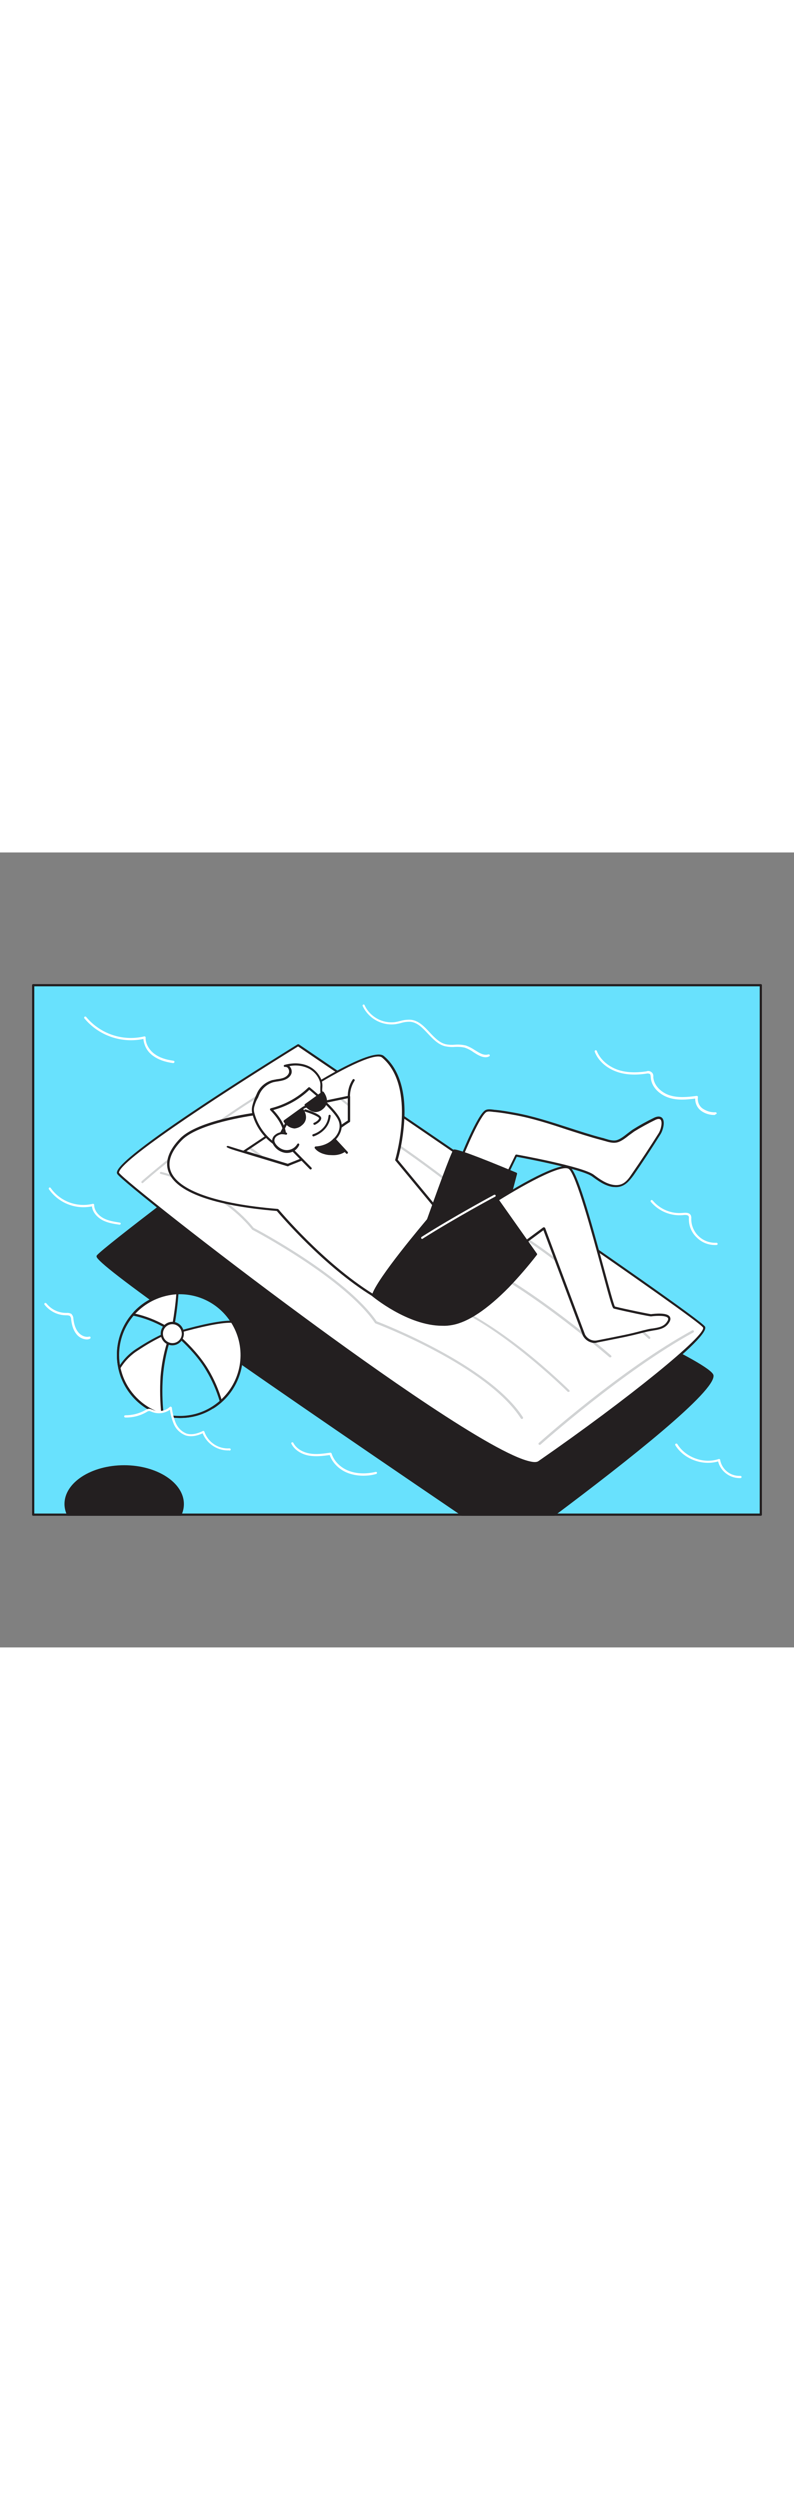 <svg version="1.1" id="Layer_1" xmlns="http://www.w3.org/2000/svg" xmlns:xlink="http://www.w3.org/1999/xlink" x="0px" y="0px" viewBox="0 0 500 500" style="width: 159px;" xml:space="preserve" data-imageid="boy-swimming-48" imageName="Boy Swimming" class="illustrations_image">
<rect x="0" y="0" width="500" height="500" fill="#808080" stroke="none"/>
<style type="text/css">
	.st0_boy-swimming-48{fill:#68E1FD;}
	.st1_boy-swimming-48{fill:#231F20;}
	.st2_boy-swimming-48{fill:#FFFFFF;}
	.st3_boy-swimming-48{fill:#D1D3D4;}
	.st4_boy-swimming-48{fill:none;}
</style>
<g id="Water_boy-swimming-48">
	<rect x="20.9" y="83.5" class="st0_boy-swimming-48 targetColor" width="458.2" height="333" style="fill: rgb(104, 225, 253);"/>
	<path class="st1_boy-swimming-48" d="M479.1,417.2H20.9c-0.4,0-0.7-0.3-0.7-0.7l0,0v-333c0-0.4,0.3-0.7,0.7-0.7h458.2c0.4,0,0.7,0.3,0.7,0.7v0v333&#10;&#9;&#9;C479.8,416.9,479.5,417.2,479.1,417.2L479.1,417.2z M21.6,415.8h456.8V84.2H21.6V415.8z"/>
</g>
<g id="Shadow_boy-swimming-48">
	<path class="st1_boy-swimming-48" d="M348.8,416.5H291C223.4,370.6,57.8,258.2,61.5,253.8c4.6-5.5,80.9-62.9,80.9-62.9s303.7,123.6,306.2,138&#10;&#9;&#9;C450.3,339,386.8,388.1,348.8,416.5z"/>
	<path class="st1_boy-swimming-48" d="M348.8,417.2H291c-0.1,0-0.3,0-0.4-0.1C134.6,311.2,61.5,259.5,60.8,254.2c0-0.3,0-0.6,0.2-0.8&#10;&#9;&#9;c4.6-5.5,77.8-60.6,81-63c0.2-0.1,0.5-0.2,0.7-0.1c12.4,5.1,304.1,123.9,306.6,138.5c1.7,9.9-53.5,53.5-100,88.3&#10;&#9;&#9;C349.1,417.1,349,417.2,348.8,417.2L348.8,417.2z M291.3,415.8h57.3c64.3-48.1,100.5-79.7,99.3-86.8&#10;&#9;&#9;c-2-11.5-220.7-102.8-305.4-137.3c-5.3,4-74.7,56.3-80.3,62.4C63.9,258.2,105.6,290,291.3,415.8L291.3,415.8z"/>
	<path class="st1_boy-swimming-48" d="M115.1,409.8c0,2.3-0.5,4.6-1.5,6.7H42.8c-1-2.1-1.5-4.4-1.5-6.7c0-13.1,16.5-23.7,36.9-23.7&#10;&#9;&#9;S115.1,396.7,115.1,409.8L115.1,409.8z"/>
	<path class="st1_boy-swimming-48" d="M113.6,417.2H42.8c-0.3,0-0.5-0.2-0.6-0.4c-1-2.2-1.6-4.6-1.6-7c0-13.5,16.9-24.4,37.6-24.4s37.6,11,37.6,24.4&#10;&#9;&#9;c0,2.4-0.5,4.8-1.6,7C114.1,417,113.9,417.2,113.6,417.2L113.6,417.2z M43.3,415.8h69.9c0.8-1.9,1.2-3.9,1.2-6&#10;&#9;&#9;c0-12.7-16.2-23-36.2-23S42,397.1,42,409.8C42,411.9,42.4,413.9,43.3,415.8L43.3,415.8z"/>
</g>
<g id="Ball_boy-swimming-48">
	<path class="st2_boy-swimming-48" d="M152.1,316.1c0,11.1-4.8,21.8-13.1,29.1c-1.6,1.4-3.3,2.7-5.1,3.8c-8.6,5.4-18.9,7.2-28.8,5.1&#10;&#9;&#9;c-0.9-0.2-1.9-0.4-2.8-0.7c-11.4-3.4-20.7-11.7-25.2-22.8c-0.9-2.1-1.5-4.3-2-6.5c-2.5-12,0.7-24.4,8.8-33.7c0.4-0.5,0.9-1,1.3-1.4&#10;&#9;&#9;c6-6.2,13.8-10.2,22.3-11.5c1.4-0.2,2.8-0.3,4.2-0.4c0.5,0,1,0,1.5,0c13.3,0,25.7,6.7,32.8,17.9c0.5,0.9,1.1,1.7,1.5,2.6&#10;&#9;&#9;C150.6,303.3,152.2,309.7,152.1,316.1L152.1,316.1z"/>
	<path class="st1_boy-swimming-48" d="M113.2,355.7c-2.8,0-5.6-0.3-8.3-0.9c-1-0.2-1.9-0.4-2.8-0.7c-11.6-3.4-21.1-11.9-25.6-23.2&#10;&#9;&#9;c-0.9-2.1-1.5-4.4-2-6.6c-0.6-2.7-0.9-5.5-0.9-8.2c0-9.6,3.4-18.9,9.7-26.1c0.4-0.5,0.9-1,1.3-1.5c6.1-6.3,14-10.4,22.7-11.7&#10;&#9;&#9;c1.4-0.2,2.9-0.3,4.3-0.4c0.5,0,1,0,1.5,0c13.5,0,26.1,6.8,33.4,18.2c0.6,1,1.1,1.8,1.6,2.7c8.7,16.2,5.1,36.2-8.6,48.4&#10;&#9;&#9;c-1.6,1.4-3.4,2.8-5.2,3.9C128,353.6,120.7,355.7,113.2,355.7L113.2,355.7z M113.2,277.9c-0.5,0-1,0-1.5,0c-1.4,0-2.8,0.2-4.2,0.4&#10;&#9;&#9;c-8.3,1.3-16,5.2-21.9,11.3c-0.4,0.5-0.9,0.9-1.3,1.4c-6.1,7-9.4,15.9-9.4,25.2c0,2.7,0.3,5.3,0.8,7.9c0.5,2.2,1.1,4.3,2,6.4&#10;&#9;&#9;c4.4,10.8,13.5,19.1,24.7,22.4c0.9,0.3,1.8,0.5,2.7,0.7c2.6,0.6,5.3,0.8,8,0.8c7.2,0,14.2-2,20.3-5.9c1.8-1.1,3.4-2.4,5-3.8&#10;&#9;&#9;c13.3-11.8,16.7-31.1,8.3-46.7c-0.4-0.8-0.9-1.6-1.5-2.6C138.4,284.5,126.3,277.9,113.2,277.9L113.2,277.9z"/>
	<path class="st0_boy-swimming-48 targetColor" d="M108.5,301.1L108.5,301.1L108.5,301.1L108.5,301.1c-0.2,0.2-2.4,2.1-5.7,4.9c-6.8,6-18.3,16.5-25.7,24.7&#10;&#9;&#9;c-0.9-2.1-1.5-4.3-2-6.5c-2.5-12,0.7-24.4,8.8-33.7c0.4-0.5,0.9-1,1.3-1.4c6.8,1.5,13.3,4.4,19,8.4&#10;&#9;&#9;C105.7,298.6,107.1,299.8,108.5,301.1L108.5,301.1z" style="fill: rgb(104, 225, 253);"/>
	<path class="st1_boy-swimming-48" d="M77.1,331.4H77c-0.2,0-0.4-0.2-0.5-0.4c-0.9-2.1-1.5-4.4-2-6.6c-0.6-2.7-0.9-5.5-0.9-8.2&#10;&#9;&#9;c0-9.6,3.5-18.8,9.8-26.1c0.4-0.5,0.9-1,1.3-1.5c0.2-0.2,0.4-0.2,0.7-0.2c6.9,1.5,13.5,4.4,19.2,8.6c1.5,1.1,3,2.3,4.3,3.6&#10;&#9;&#9;c0.1,0.1,0.2,0.3,0.2,0.5c0,0.2,0,0.3-0.1,0.4c0,0.1-0.1,0.1-0.2,0.2c-0.4,0.3-2.5,2.1-5.6,4.9c-6.4,5.6-18.2,16.3-25.6,24.6&#10;&#9;&#9;C77.5,331.3,77.3,331.4,77.1,331.4L77.1,331.4z M85.4,289.9c-0.3,0.4-0.7,0.7-1,1.1c-6.1,7-9.4,15.9-9.4,25.1&#10;&#9;&#9;c0,2.7,0.3,5.3,0.8,7.9c0.4,1.8,0.9,3.6,1.6,5.4c7.5-8.2,18.8-18.4,25-23.9c2.4-2.1,4.2-3.7,5.1-4.5c-1.2-1.1-2.4-2.1-3.6-3&#10;&#9;&#9;C98.3,294.1,92.1,291.3,85.4,289.9L85.4,289.9z"/>
	<path class="st0_boy-swimming-48 targetColor" d="M147.5,297.7c-4.6-0.4-8.4,7.2-12.6,7.3c-8.1,0.3-11.4,0.6-16.1,1.5c-3.7,0.8-10.3-1.4-10.3-1.4l-0.4-9.1&#10;&#9;&#9;l-0.8-18.4c1.4-0.2,2.8-0.3,4.2-0.4c0.5,0,1,0,1.5,0c13.3,0,25.6,6.7,32.8,17.9C146.5,295.9,147.1,296.8,147.5,297.7L147.5,297.7z" style="fill: rgb(104, 225, 253);"/>
	<path class="st1_boy-swimming-48" d="M117.1,307.4c-3-0.1-5.9-0.7-8.7-1.6c-0.3-0.1-0.5-0.3-0.5-0.6l-1.2-27.5c0-0.4,0.2-0.7,0.6-0.7&#10;&#9;&#9;c1.4-0.2,2.9-0.4,4.3-0.4c0.5,0,1,0,1.5,0c13.5,0,26.1,6.8,33.4,18.2c0.6,1,1.1,1.8,1.6,2.7c0.1,0.2,0.1,0.5,0,0.7&#10;&#9;&#9;c-0.1,0.2-0.4,0.3-0.6,0.3c-2.1-0.2-4.2,1.7-6.2,3.6s-4,3.7-6.2,3.7c-7.9,0.3-11.3,0.6-15.9,1.5&#10;&#9;&#9;C118.4,307.4,117.7,307.4,117.1,307.4L117.1,307.4z M109.3,304.5c1.5,0.5,6.5,1.9,9.4,1.3c4.8-1,8.2-1.2,16.2-1.5&#10;&#9;&#9;c1.7-0.1,3.5-1.7,5.3-3.4s3.9-3.5,6.1-3.9c-0.3-0.5-0.6-1-1-1.6c-7.3-11.4-20.1-18.1-33.7-17.5c-1.2,0-2.4,0.1-3.5,0.3L109.3,304.5&#10;&#9;&#9;L109.3,304.5z"/>
	<path class="st2_boy-swimming-48" d="M152.1,316.1c0,11.1-4.8,21.8-13.1,29.1c-1.6,1.4-3.3,2.7-5.1,3.8l-22.5-40.5l-3.3-5.9l0,0l1.7-0.4&#10;&#9;&#9;c1.2-0.2,24.9-7.6,36.1-7.2c0.5,0.9,1.1,1.7,1.5,2.6C150.5,303.4,152.1,309.7,152.1,316.1L152.1,316.1z"/>
	<path class="st1_boy-swimming-48" d="M133.9,349.8c-0.1,0-0.1,0-0.2,0c-0.2,0-0.3-0.2-0.4-0.3L107.6,303c-0.1-0.1-0.1-0.2-0.1-0.3&#10;&#9;&#9;c0-0.4,0.3-0.7,0.7-0.7c0,0,0,0,0,0l1.6-0.3c0.2,0,0.7-0.2,1.5-0.4c16.5-4.7,28.2-7,34.7-6.8c0.2,0,0.4,0.1,0.6,0.3&#10;&#9;&#9;c0.6,1,1.1,1.8,1.6,2.6c8.7,16.2,5.1,36.2-8.6,48.4c-1.6,1.4-3.4,2.8-5.2,3.9C134.2,349.8,134.1,349.8,133.9,349.8L133.9,349.8z&#10;&#9;&#9; M109.2,303.1l25,45c1.5-1,3-2.1,4.4-3.4c13.3-11.8,16.7-31.1,8.3-46.7c-0.4-0.7-0.8-1.5-1.3-2.2h-0.5c-6.5,0-17.8,2.3-33.4,6.7&#10;&#9;&#9;L110,303L109.2,303.1L109.2,303.1z"/>
	<path class="st2_boy-swimming-48" d="M108.5,301.1L108.5,301.1c0,0.1-0.1,0.6-0.3,1.5l0,0c-0.3,1.4-0.7,3.6-1.2,6.5c-1.8,11-4.4,31.2-1.9,45.1&#10;&#9;&#9;c-0.9-0.2-1.9-0.4-2.8-0.7c-11.4-3.4-20.7-11.7-25.2-22.8c-0.9-2.1-1.5-4.3-2-6.5c2.9-4.8,6.9-8.9,11.7-11.9&#10;&#9;&#9;c4.8-3.2,9.9-6.1,15.1-8.6C104,302.6,106.2,301.8,108.5,301.1L108.5,301.1z"/>
	<path class="st1_boy-swimming-48" d="M105.1,354.9c0,0-0.1,0-0.2,0c-0.9-0.2-1.9-0.4-2.8-0.7c-11.6-3.4-21.1-12-25.6-23.2c-0.9-2.1-1.5-4.4-2-6.6&#10;&#9;&#9;c0-0.2,0-0.3,0.1-0.5c2.9-4.9,7-9.1,11.9-12.1c4.9-3.2,9.9-6.1,15.2-8.6c2.1-1.1,4.4-2,6.7-2.6c0.4-0.1,0.8,0.2,0.8,0.6&#10;&#9;&#9;c0,0,0,0.1,0,0.1l0,0c0,0.2-0.1,0.8-0.3,1.6c0,0,0,0.1,0,0.1c-0.3,1.4-0.7,3.6-1.1,6.4c-1.8,10.8-4.4,31-1.9,44.9&#10;&#9;&#9;c0,0.2,0,0.5-0.2,0.6C105.5,354.9,105.3,354.9,105.1,354.9L105.1,354.9z M75.9,324.3c0.5,2.1,1.1,4.1,1.9,6.1&#10;&#9;&#9;c4.4,10.8,13.5,19.1,24.7,22.4c0.6,0.2,1.2,0.3,1.7,0.5c-2.2-14,0.3-33.7,2.1-44.3c0.5-2.9,0.9-5.1,1.2-6.5c0,0,0-0.1,0-0.1&#10;&#9;&#9;l0.1-0.3c-1.8,0.6-3.6,1.4-5.3,2.2c-5.2,2.5-10.2,5.4-15,8.6C82.6,315.8,78.7,319.7,75.9,324.3L75.9,324.3z"/>
	<path class="st0_boy-swimming-48 targetColor" d="M139,345.2c-1.6,1.4-3.3,2.7-5.1,3.8c-8.6,5.4-18.9,7.2-28.8,5.1c-0.9-0.2-1.9-0.4-2.8-0.7&#10;&#9;&#9;c-0.8-7.9-1-15.9-0.5-23.9c0.6-7.1,1.9-14.1,4-20.9c0.8-2.6,1.6-5.1,2.7-7.6l0,0c0,0,0.5,0.4,1.4,1.2s2.5,2.1,4.3,3.8&#10;&#9;&#9;c4.8,4.5,11.7,11.7,16.4,19.5C134.1,331.8,137,338.4,139,345.2L139,345.2z" style="fill: rgb(104, 225, 253);"/>
	<path class="st1_boy-swimming-48" d="M113.2,355.7c-2.8,0-5.6-0.3-8.3-0.9c-1-0.2-1.9-0.4-2.8-0.7c-0.3-0.1-0.5-0.3-0.5-0.6c-0.8-8-1-16-0.5-24&#10;&#9;&#9;c0.6-7.1,1.9-14.2,4-21c0.8-2.6,1.6-5.1,2.7-7.6c0-0.1,0.1-0.2,0.2-0.3c0.3-0.3,0.7-0.3,1-0.1c0,0,0.5,0.4,1.4,1.2&#10;&#9;&#9;c0.7,0.6,2.2,1.9,4.3,3.8c5,4.6,11.8,11.8,16.5,19.7c3.7,6.2,6.6,12.9,8.6,19.8c0.1,0.3,0,0.5-0.2,0.7c-1.6,1.4-3.4,2.8-5.2,3.9&#10;&#9;&#9;C128.1,353.7,120.7,355.8,113.2,355.7L113.2,355.7z M103,353c0.8,0.2,1.5,0.4,2.3,0.6c2.6,0.6,5.3,0.8,8,0.8c7.2,0,14.2-2,20.3-5.9&#10;&#9;&#9;c1.6-1,3.2-2.2,4.7-3.5c-2-6.7-4.8-13.1-8.4-19.1c-4.5-7.8-11.3-14.8-16.2-19.4c-2.1-1.9-3.5-3.2-4.2-3.8l-0.7-0.6&#10;&#9;&#9;c-0.6,1.4-1.4,3.7-2.3,6.7c-2,6.8-3.3,13.7-3.9,20.8C102,337.5,102.2,345.3,103,353z"/>
	<path class="st2_boy-swimming-48" d="M111.7,277.2c-0.4,6.3-1.2,12.6-2.3,18.8c-0.5,3-0.9,5.1-0.9,5.1c-1.5-1.1-3.2-2.1-4.8-3.1&#10;&#9;&#9;c-6.2-3.5-12.9-6-19.8-7.5c0.4-0.5,0.9-1,1.3-1.4c6-6.2,13.8-10.2,22.3-11.5C108.9,277.4,110.3,277.2,111.7,277.2z"/>
	<path class="st1_boy-swimming-48" d="M108.5,301.8c-0.1,0-0.3,0-0.4-0.1c-1.5-1.1-3.1-2.1-4.7-3c-6.1-3.4-12.7-6-19.6-7.4c-0.2-0.1-0.4-0.2-0.5-0.5&#10;&#9;&#9;c-0.1-0.2,0-0.5,0.1-0.7c0.4-0.5,0.9-1,1.3-1.5c6.1-6.3,14-10.4,22.7-11.7c1.4-0.2,2.9-0.3,4.3-0.4c0.2,0,0.4,0.1,0.5,0.2&#10;&#9;&#9;c0.1,0.1,0.2,0.3,0.2,0.5c-0.4,6.3-1.2,12.7-2.3,18.9c-0.5,3-0.9,5.1-0.9,5.1c0,0.2-0.2,0.4-0.4,0.5&#10;&#9;&#9;C108.6,301.8,108.6,301.8,108.5,301.8L108.5,301.8z M85.2,290.1c6.6,1.5,12.9,4,18.8,7.3c1.4,0.8,2.7,1.6,4,2.5&#10;&#9;&#9;c0.2-0.9,0.4-2.3,0.7-4c0.9-5.1,1.9-12.3,2.3-18c-1.1,0.1-2.3,0.2-3.4,0.4c-8.3,1.3-16,5.2-21.9,11.3&#10;&#9;&#9;C85.5,289.7,85.4,289.9,85.2,290.1L85.2,290.1z"/>
	<circle class="st2_boy-swimming-48" cx="108.5" cy="302.6" r="6.6"/>
	<path class="st1_boy-swimming-48" d="M108.5,310c-4.1,0-7.3-3.3-7.3-7.4s3.3-7.4,7.3-7.4c4.1,0,7.3,3.3,7.3,7.4C115.8,306.7,112.5,310,108.5,310z&#10;&#9;&#9; M108.5,296.7c-3.3,0-5.9,2.7-5.9,6c0,3.3,2.7,5.9,6,5.9c3.3,0,5.9-2.7,5.9-5.9C114.4,299.4,111.8,296.7,108.5,296.7L108.5,296.7z"/>
</g>
<g id="Balloon_boy-swimming-48">
	<path class="st2_boy-swimming-48" d="M187.7,121.2c0,0-118.5,72.6-113.3,80.6s245.9,194.8,265.1,181.5c48.5-33.6,106.8-78.8,103.8-84.9&#10;&#9;&#9;S187.7,121.2,187.7,121.2z"/>
	<path class="st1_boy-swimming-48" d="M336.8,384.7c-1,0-1.9-0.1-2.9-0.3c-23.1-4.6-99.8-59.1-143.5-91.2c-59.7-43.9-114-87.1-116.5-90.9&#10;&#9;&#9;c-0.3-0.5-0.4-1-0.2-1.5c2.7-11.9,109.2-77.3,113.7-80.1c0.2-0.1,0.5-0.1,0.8,0c10.3,7,252.8,171.4,255.8,177.6&#10;&#9;&#9;c3.8,7.6-68.4,61.1-104,85.8C339,384.5,337.9,384.8,336.8,384.7L336.8,384.7z M187.7,122C149.4,145.6,77.1,192,75,201&#10;&#9;&#9;c-0.1,0.2-0.1,0.3,0,0.5c2.4,3.7,57.7,47.6,116.2,90.6c43.6,32.1,120.1,86.5,143,91c2.3,0.5,4,0.4,4.9-0.3&#10;&#9;&#9;c56.6-39.2,105.9-79.3,103.6-84C439.6,293.6,274.8,181,187.7,122L187.7,122z"/>
	<path class="st3_boy-swimming-48" d="M328.6,356.3c-0.2,0-0.5-0.1-0.6-0.3c-21.3-33.3-90.9-59.6-91.6-59.8c-0.1-0.1-0.2-0.1-0.3-0.3&#10;&#9;&#9;c-19.4-28.3-76.6-58.3-77.2-58.6c-0.1,0-0.2-0.1-0.2-0.2c-21.5-26.5-57.1-34.8-57.5-34.9c-0.4-0.1-0.6-0.5-0.5-0.8s0.5-0.6,0.8-0.5&#10;&#9;&#9;c0.4,0.1,36.4,8.4,58.2,35.2c3.1,1.6,58.2,30.9,77.5,58.8c4.2,1.6,71,27.6,92.1,60.3c0.2,0.3,0.1,0.8-0.2,1c0,0,0,0,0,0&#10;&#9;&#9;C328.9,356.3,328.7,356.4,328.6,356.3L328.6,356.3z"/>
	<path class="st3_boy-swimming-48" d="M408.9,306c-0.2,0-0.3-0.1-0.5-0.2c-0.6-0.6-63.1-56.6-88.2-68.3c-0.1,0-0.1-0.1-0.1-0.1&#10;&#9;&#9;c-0.6-0.5-59.8-47.7-77.7-57.5l-0.1-0.1c-0.3-0.3-28.4-27.2-45.7-36c-0.4-0.1-0.5-0.6-0.4-0.9c0.1-0.4,0.6-0.5,0.9-0.4&#10;&#9;&#9;c0,0,0.1,0,0.1,0.1c17,8.7,44.4,34.7,45.9,36.1c17.9,9.8,75.5,55.7,77.7,57.5c25.4,11.8,87.9,67.9,88.5,68.5c0.3,0.3,0.3,0.7,0.1,1&#10;&#9;&#9;c0,0,0,0,0,0C409.3,305.9,409.1,306,408.9,306L408.9,306z"/>
	<path class="st3_boy-swimming-48" d="M384.2,317.6c-0.2,0-0.3-0.1-0.5-0.2c-0.6-0.5-60.1-51.9-94.8-62.9c-0.1,0-0.2-0.1-0.3-0.1&#10;&#9;&#9;c-0.4-0.4-40.8-37-63.5-46.4c-0.1,0-0.2-0.1-0.2-0.2c-0.3-0.3-30.4-33.3-59.3-50.3c-0.3-0.2-0.4-0.6-0.2-1s0.6-0.4,1-0.2&#10;&#9;&#9;c28.2,16.6,57.5,48.3,59.5,50.4c22.3,9.4,61.3,44.3,63.7,46.5c35,11.2,94.6,62.6,95.2,63.2c0.3,0.3,0.3,0.7,0.1,1&#10;&#9;&#9;C384.6,317.5,384.4,317.6,384.2,317.6L384.2,317.6z"/>
	<path class="st3_boy-swimming-48" d="M357.9,339.3c-0.2,0-0.4-0.1-0.5-0.2c-0.5-0.5-48.2-47.6-83.5-56.9c-0.1,0-0.3-0.1-0.4-0.2&#10;&#9;&#9;c-7.4-8.5-15.4-16.5-23.8-23.9c-13-11.6-32.7-26.7-52.5-32.9c-0.1,0-0.3-0.1-0.3-0.2c-0.3-0.4-32.7-41.7-59.3-47.4&#10;&#9;&#9;c-0.4-0.1-0.6-0.5-0.5-0.8c0,0,0,0,0,0c0.1-0.4,0.5-0.6,0.8-0.5c26.5,5.6,57.4,44.4,60,47.7c20,6.3,39.7,21.5,52.8,33.2&#10;&#9;&#9;c8.4,7.5,16.4,15.4,23.8,23.9c18.6,5,40.4,20.2,55.5,32.1c16.3,13,28.4,24.9,28.5,25c0.3,0.3,0.3,0.7,0,1&#10;&#9;&#9;C358.3,339.2,358.1,339.3,357.9,339.3L357.9,339.3z"/>
	<path class="st3_boy-swimming-48" d="M89.7,208c-0.2,0-0.4-0.1-0.5-0.2c-0.3-0.3-0.2-0.7,0-1c0,0,0,0,0,0c0.6-0.5,55.8-49.1,105.4-71.9&#10;&#9;&#9;c0.4-0.2,0.8,0,0.9,0.3c0.2,0.4,0,0.8-0.3,0.9c-49.5,22.7-104.6,71.2-105.1,71.7C90.1,207.9,89.9,208,89.7,208L89.7,208z"/>
	<path class="st3_boy-swimming-48" d="M339.8,372.6c-0.2,0-0.4-0.1-0.5-0.2c-0.3-0.3-0.3-0.7,0-1c0,0,0,0,0,0c0.5-0.5,52.1-46.6,96.6-70.8&#10;&#9;&#9;c0.3-0.2,0.8-0.1,1,0.3s0.1,0.8-0.3,1c-44.3,24.2-95.8,70.2-96.3,70.6C340.1,372.6,339.9,372.7,339.8,372.6z"/>
</g>
<g id="Wave_boy-swimming-48">
	<path class="st0_boy-swimming-48 targetColor" d="M78.9,354.5c4.6,0,9-1.1,13-3.4c0.5-0.4,1.1-0.6,1.8-0.7c0.7,0.1,1.4,0.3,2,0.6c4,1.7,8.5,0.9,11.8-1.9&#10;&#9;&#9;c0.4,3.4,1.3,6.8,2.6,9.9c1.4,3.1,3.9,5.9,7.2,7c3.6,1.1,7.5,0,10.8-1.7c2.4,7,9.2,11.5,16.6,11" style="fill: rgb(104, 225, 253);"/>
	<path class="st2_boy-swimming-48" d="M143.3,376.1c-6.9-0.1-13.1-4.4-15.7-10.8c-3.9,1.9-7.6,2.3-10.6,1.4c-3.4-1.3-6.2-3.9-7.6-7.3&#10;&#9;&#9;c-1.2-2.9-2-5.9-2.4-8.9c-3.4,2.4-7.7,2.9-11.5,1.3l-0.3-0.1c-0.4-0.2-0.9-0.4-1.4-0.4c-0.5,0.1-1,0.3-1.4,0.6&#10;&#9;&#9;c-4.1,2.4-8.7,3.6-13.5,3.5c-0.4,0-0.7-0.3-0.7-0.7c0,0,0,0,0,0c0-0.4,0.3-0.7,0.6-0.7c0,0,0.1,0,0.1,0c4.4,0,8.8-1.1,12.7-3.3&#10;&#9;&#9;c0.6-0.4,1.3-0.7,2.1-0.8c0.7,0,1.4,0.2,2,0.5l0.3,0.1c3.7,1.6,8,0.9,11-1.8c0.2-0.2,0.5-0.2,0.7-0.1c0.2,0.1,0.4,0.3,0.5,0.5&#10;&#9;&#9;c0.4,3.4,1.2,6.6,2.5,9.8c1.3,3,3.7,5.4,6.8,6.6c3.6,1.1,7.6-0.3,10.2-1.6c0.3-0.2,0.8,0,1,0.3c0,0,0,0.1,0,0.1&#10;&#9;&#9;c2.3,6.7,8.8,11,15.8,10.5c0.4,0,0.7,0.2,0.8,0.6c0,0.4-0.2,0.7-0.6,0.8C144.1,376,143.7,376.1,143.3,376.1L143.3,376.1z"/>
	<path class="st2_boy-swimming-48" d="M465.3,393.5c-6.2-0.2-11.6-4.5-13.1-10.5c-9.8,2.9-21.5-1.4-26.9-10.1c-0.2-0.3-0.2-0.8,0.2-1&#10;&#9;&#9;c0.3-0.2,0.8-0.2,1,0.2c0,0,0,0.1,0.1,0.1c5.2,8.4,16.7,12.5,26,9.3c0.2-0.1,0.4,0,0.6,0.1c0.2,0.1,0.3,0.3,0.3,0.5&#10;&#9;&#9;c1.1,6,6.5,10.3,12.7,10c0.4,0,0.7,0.3,0.8,0.6c0,0.4-0.2,0.7-0.6,0.8c0,0,0,0,0,0C465.9,393.5,465.6,393.5,465.3,393.5&#10;&#9;&#9;L465.3,393.5z"/>
	<path class="st2_boy-swimming-48" d="M75.2,234.1L75.2,234.1c-3.6-0.5-7.6-1.1-11-3c-2.8-1.6-5.9-4.6-6.3-8.5c-10.4,2.1-21-2.1-27.1-10.8&#10;&#9;&#9;c-0.2-0.3-0.1-0.8,0.2-1c0.3-0.2,0.7-0.1,0.9,0.2c5.9,8.4,16.4,12.4,26.5,10c0.2-0.1,0.4,0,0.6,0.1c0.2,0.1,0.3,0.3,0.3,0.6&#10;&#9;&#9;c0,3.1,2.2,6.3,5.6,8.2c3.2,1.8,6.9,2.3,10.5,2.9c0.4,0,0.7,0.4,0.6,0.8C75.9,233.9,75.6,234.2,75.2,234.1L75.2,234.1L75.2,234.1z"/>
	<path class="st2_boy-swimming-48" d="M228.7,392c-3.1,0-6.2-0.5-9.1-1.5c-5.7-2-10.2-6.4-12-11.5c-4.2,0.6-8.6,1.1-12.9,0.4&#10;&#9;&#9;c-5.1-0.9-9.3-3.7-11.2-7.5c-0.2-0.3,0-0.8,0.3-0.9s0.8,0,0.9,0.3l0,0c1.7,3.4,5.6,5.9,10.2,6.7c4.3,0.8,8.8,0.1,13.1-0.5&#10;&#9;&#9;c0.3,0,0.7,0.2,0.8,0.5c1.5,4.9,5.8,9.2,11.3,11.1c4.7,1.7,10.4,1.9,16.5,0.5c0.4-0.1,0.8,0.2,0.8,0.5s-0.2,0.8-0.5,0.8&#10;&#9;&#9;C234.2,391.7,231.5,392,228.7,392L228.7,392z"/>
	<path class="st2_boy-swimming-48" d="M305.8,128.8c-2.7,0-5.2-1.6-7.7-3.2c-1.6-1.2-3.4-2.1-5.3-2.8c-2.1-0.5-4.2-0.6-6.3-0.5&#10;&#9;&#9;c-2.1,0.2-4.2,0-6.2-0.4c-4.4-1.1-7.6-4.5-10.8-7.9c-3.4-3.6-6.6-7.1-11.1-7.5c-2-0.1-4.1,0.2-6,0.8c-1.1,0.3-2.2,0.5-3.3,0.7&#10;&#9;&#9;c-8.6,1.1-17-3.5-20.7-11.4c-0.2-0.3,0-0.8,0.3-0.9c0.3-0.2,0.8,0,0.9,0.3c0,0,0,0.1,0,0.1c3.4,7.3,11.2,11.6,19.2,10.6&#10;&#9;&#9;c1.1-0.2,2.1-0.4,3.2-0.7c2.1-0.6,4.3-0.9,6.5-0.8c5,0.4,8.6,4.2,12,7.9c3,3.2,6.1,6.5,10.1,7.5c1.9,0.4,3.9,0.5,5.9,0.3&#10;&#9;&#9;c2.3-0.2,4.5,0,6.8,0.5c2,0.7,3.9,1.7,5.7,2.9c2.9,1.8,5.6,3.6,8.5,2.7c0.4-0.1,0.8,0.1,0.9,0.4c0.1,0.4-0.1,0.8-0.4,0.9&#10;&#9;&#9;c0,0,0,0-0.1,0C307.2,128.7,306.5,128.8,305.8,128.8L305.8,128.8z"/>
	<path class="st2_boy-swimming-48" d="M450.1,165.1c-3.1,0.1-6.1-0.8-8.6-2.6c-2.4-1.8-3.8-4.7-3.7-7.7c-5.5,0.7-11.2,1.2-16.5-0.5&#10;&#9;&#9;s-10.9-6.1-11.5-12.6v-0.3c-0.1-0.8-0.1-1.7-0.6-2.1c-0.7-0.3-1.4-0.4-2.1-0.2c-7.3,1.1-13.5,0.7-18.8-1.2&#10;&#9;&#9;c-6.5-2.3-11.7-7-13.8-12.6c-0.1-0.4,0.1-0.8,0.5-0.9c0.3-0.1,0.7,0.1,0.8,0.4c2,5.2,6.9,9.6,13,11.8c5.1,1.8,11.1,2.1,18.2,1.1&#10;&#9;&#9;c1.6-0.7,3.5,0.1,4.2,1.7c0.2,0.6,0.3,1.2,0.2,1.8v0.3c0.5,5.7,5.8,9.9,10.5,11.3c5.3,1.6,11,1.1,16.8,0.3c0.2,0,0.5,0.1,0.6,0.2&#10;&#9;&#9;c0.2,0.2,0.2,0.4,0.2,0.6c-0.4,2.8,0.7,5.6,3,7.2c2.4,1.6,5.2,2.5,8.1,2.3c0.4,0,0.7,0.3,0.7,0.6c0,0,0,0,0,0&#10;&#9;&#9;c0,0.4-0.3,0.7-0.7,0.7c0,0,0,0,0,0L450.1,165.1L450.1,165.1z"/>
	<path class="st2_boy-swimming-48" d="M54.7,306.3c-2.8-0.1-5.3-1.5-6.9-3.8c-2-2.7-2.7-6.1-3-8.9c0-0.8-0.3-1.5-0.8-2.1c-0.6-0.3-1.3-0.4-2-0.4&#10;&#9;&#9;h-0.4c-5.3,0-10.2-2.5-13.5-6.6c-0.3-0.3-0.2-0.7,0-1c0.3-0.3,0.7-0.2,1,0c0,0,0,0.1,0.1,0.1c3,3.8,7.6,6,12.4,6H42&#10;&#9;&#9;c1-0.1,2,0.1,2.9,0.6c0.8,0.8,1.3,1.9,1.3,3c0.3,2.5,0.9,5.7,2.8,8.2s4.7,3.7,7.2,3.1c0.4-0.1,0.8,0.1,0.8,0.5&#10;&#9;&#9;c0.1,0.4-0.1,0.8-0.5,0.9C55.9,306.2,55.3,306.3,54.7,306.3L54.7,306.3z"/>
	<path class="st2_boy-swimming-48" d="M109.1,132.5L109.1,132.5c-5.3-0.7-9.4-2.2-12.6-4.5c-3.6-2.5-5.8-6.4-6.2-10.7c-13.8,2.9-28.2-2.1-37.2-13&#10;&#9;&#9;c-0.2-0.3-0.1-0.8,0.2-1c0.3-0.2,0.7-0.1,0.9,0.1c8.9,10.7,23,15.5,36.6,12.3c0.2-0.1,0.4,0,0.6,0.1c0.2,0.1,0.3,0.3,0.3,0.6&#10;&#9;&#9;c-0.1,3.8,2.1,7.8,5.7,10.4c3,2.2,6.8,3.5,11.8,4.2c0.4,0,0.7,0.4,0.7,0.7S109.5,132.5,109.1,132.5L109.1,132.5L109.1,132.5z"/>
	<path class="st2_boy-swimming-48" d="M449.8,246.9c-4.1-0.1-8-1.7-10.9-4.6c-3.4-3.1-5.2-7.4-5.1-12v-0.2c0.1-0.4,0-0.8-0.1-1.2&#10;&#9;&#9;c-0.4-1-2.2-1-3.6-0.8c-7.7,0.7-15.2-2.4-20.2-8.3c-0.3-0.3-0.3-0.7,0-1s0.7-0.3,1,0c0,0,0.1,0.1,0.1,0.1c4.7,5.6,11.8,8.5,19,7.8&#10;&#9;&#9;c1.3-0.1,4.2-0.5,5.1,1.7c0.2,0.6,0.3,1.2,0.2,1.9v0.2c0,8.3,6.7,15,15,15c0.3,0,0.5,0,0.8,0c0.4-0.1,0.7,0.2,0.8,0.6&#10;&#9;&#9;c0.1,0.4-0.2,0.7-0.6,0.8c0,0,0,0-0.1,0C450.8,246.9,450.3,246.9,449.8,246.9L449.8,246.9z"/>
</g>
<g id="Character_boy-swimming-48">
	<path class="st2_boy-swimming-48" d="M289.1,195.2c0,0,11.9-30.2,16.9-32.8c1.6-0.8,4.3-0.1,5.9,0c4,0.4,7.9,1.1,11.9,1.8&#10;&#9;&#9;c18.7,3.3,36.7,11.1,55.1,15.9c2.6,0.7,6.1,2,8.9,1.6c3.8-0.6,7.9-4.9,11.1-7c4.3-2.6,8.7-5,13.2-7.2c7.2-3.4,5.4,5.9,3.1,9.4&#10;&#9;&#9;c-5.5,8.7-11.1,17.2-16.9,25.6c-3.2,4.7-6.1,7.9-12.1,7c-4.8-0.7-8.9-3.7-12.8-6.5c-7-5.2-48.4-12.6-48.4-12.6l-6.3,12.8"/>
	<path class="st1_boy-swimming-48" d="M388,210.5c-0.7,0-1.3-0.1-2-0.1c-5.1-0.7-9.4-3.9-13.1-6.6c-6.4-4.7-42.8-11.5-47.5-12.4l-6,12.4&#10;&#9;&#9;c-0.2,0.3-0.6,0.5-0.9,0.3s-0.5-0.6-0.3-0.9l6.3-12.8c0.1-0.3,0.4-0.4,0.8-0.4c1.7,0.3,41.6,7.5,48.6,12.7&#10;&#9;&#9;c3.6,2.7,7.7,5.7,12.5,6.4c5.7,0.8,8.5-2.4,11.4-6.8c5.8-8.4,11.5-17,16.9-25.6c1.5-2.3,2.6-7.1,1.3-8.6c-0.8-0.9-2.3-0.4-3.5,0.2&#10;&#9;&#9;c-4.5,2.2-8.9,4.6-13.1,7.2c-1.1,0.8-2.2,1.6-3.3,2.4c-2.5,2-5.4,4.2-8.1,4.6c-2.4,0.4-5-0.4-7.4-1.1l-1.8-0.5&#10;&#9;&#9;c-7.3-1.9-14.6-4.3-21.8-6.6c-10.8-3.6-22-7.2-33.2-9.2c-3.8-0.7-7.8-1.4-11.8-1.8l-1.2-0.1c-1.5-0.2-3.3-0.5-4.4,0&#10;&#9;&#9;c-3.9,2-13.3,24-16.5,32.4c-0.1,0.4-0.5,0.5-0.9,0.4c-0.4-0.1-0.5-0.5-0.4-0.9l0,0c1.2-3.1,12.1-30.6,17.2-33.1&#10;&#9;&#9;c1.5-0.7,3.5-0.4,5.2-0.2c0.4,0.1,0.8,0.1,1.1,0.1c4.1,0.4,8,1.1,11.9,1.8c11.3,2,22.6,5.7,33.5,9.2c7.1,2.3,14.4,4.7,21.7,6.6&#10;&#9;&#9;c0.6,0.1,1.2,0.3,1.8,0.5c2.2,0.7,4.7,1.4,6.7,1.1c2.4-0.4,5.1-2.5,7.5-4.4c1.2-0.9,2.3-1.8,3.4-2.5c4.3-2.7,8.7-5.1,13.2-7.3&#10;&#9;&#9;c2.9-1.4,4.4-0.7,5.2,0.1c2.1,2.3,0.4,8-1.1,10.3c-5.4,8.6-11.1,17.3-16.9,25.7C396,207,393.2,210.4,388,210.5L388,210.5z"/>
	<path class="st2_boy-swimming-48" d="M197.4,190.2l-16.1,6.4l-27.7-8.4l15.5-10.4l-7.8-13.5c0,0-36.1,4.6-47.3,16c-19.6,19.9-5.2,39.1,60.6,44.5&#10;&#9;&#9;c0,0,27.8,33.7,60.2,53.6c0,0,28.8-27.4,41.4-52.8l-26.7-32.2c0,0,14-46-8.5-64.9c-6.6-5.6-46.3,19.7-46.3,19.7l9.6,8.6l15.3-3.2&#10;&#9;&#9;V169C219.7,169,202.8,179.5,197.4,190.2L197.4,190.2z"/>
	<path class="st1_boy-swimming-48" d="M234.9,279.2c-0.1,0-0.3,0-0.4-0.1c-30.7-18.9-57.6-50.6-60.2-53.6c-39.9-3.3-63.5-11.9-68.2-24.7&#10;&#9;&#9;c-2.4-6.4,0.2-13.6,7.4-21c11.2-11.4,46.2-16,47.7-16.2c0.3,0,0.6,0.1,0.7,0.3l7.8,13.5c0.2,0.3,0.1,0.7-0.2,0.9l-14.3,9.6l26,7.9&#10;&#9;&#9;l15.6-6.2c5.2-10,19.7-19.5,22.2-21v-14l-14.4,3c-0.2,0-0.4,0-0.6-0.2l-9.6-8.6c-0.2-0.1-0.2-0.4-0.2-0.6c0-0.2,0.1-0.4,0.3-0.5&#10;&#9;&#9;c4.1-2.6,40.4-25.4,47.2-19.7c9.4,7.9,13.9,21.8,12.9,40.1c-0.5,8.5-1.8,17-4.1,25.2l26.4,31.9c0.2,0.2,0.2,0.5,0.1,0.8&#10;&#9;&#9;c-12.5,25.2-41.2,52.8-41.5,53C235.3,279.2,235.1,279.3,234.9,279.2L234.9,279.2z M161,165.2c-4.2,0.6-36.2,5.3-46.4,15.7&#10;&#9;&#9;c-6.8,6.9-9.3,13.7-7.1,19.5c4.5,12.1,28.4,20.6,67.3,23.8c0.2,0,0.4,0.1,0.5,0.2c0.3,0.3,27.9,33.5,59.5,53.2&#10;&#9;&#9;c3.5-3.4,29-28.6,40.6-51.9l-26.4-31.9c-0.2-0.2-0.2-0.4-0.1-0.6c0.1-0.5,13.6-45.8-8.3-64.2c-4.5-3.8-28.9,9.3-44.7,19.3l8.7,7.8&#10;&#9;&#9;l15-3.1c0.2,0,0.4,0,0.6,0.1c0.2,0.1,0.3,0.3,0.3,0.5V169c0,0.2-0.1,0.5-0.3,0.6c-0.2,0.1-16.8,10.4-22.1,20.9&#10;&#9;&#9;c-0.1,0.1-0.2,0.3-0.4,0.3l-16.1,6.4c-0.1,0.1-0.3,0.1-0.5,0l-27.7-8.3c-0.4-0.1-0.6-0.5-0.5-0.9c0-0.2,0.1-0.3,0.3-0.4l15-10&#10;&#9;&#9;L161,165.2L161,165.2z M197.4,190.2L197.4,190.2z"/>
	<path class="st2_boy-swimming-48" d="M159.4,159.9c0.7-2.6,1.6-5.2,2.8-7.6c1.7-4.1,5.1-7.2,9.4-8.4c2.1-0.6,4.3-0.6,6.4-1.2s4.1-2,4.7-4&#10;&#9;&#9;s-1.2-4.7-3.3-4.3c5.1-1.4,10.9-1.3,15.6,1.2c3.4,1.8,5.9,4.9,7.1,8.6c0.6,1.9,0.1,3.3,0.2,5.1c0.1,2.3,0.9,4.6,1.2,6.9&#10;&#9;&#9;c0.4,3.4-0.6,5.6-1.8,8.7c-2,5.4-4.7,10.6-8.9,14.5c-5.4,4.9-14.5,7.8-20.8,3.1c-6.2-4.6-10.6-11.2-12.5-18.7&#10;&#9;&#9;C159.2,162.6,159.2,161.2,159.4,159.9L159.4,159.9z"/>
	<path class="st1_boy-swimming-48" d="M179.4,185.6c-2.8,0.1-5.6-0.8-7.8-2.5c-6.3-4.7-10.9-11.4-12.8-19.1c-0.3-1.4-0.3-2.9,0-4.3l0,0&#10;&#9;&#9;c0.5-2.1,1.2-4.2,2.1-6.1c0.2-0.6,0.5-1.1,0.7-1.6c1.7-4.3,5.4-7.5,9.8-8.8c1-0.2,2.1-0.4,3.1-0.6c1.1-0.1,2.2-0.3,3.3-0.6&#10;&#9;&#9;c2.2-0.6,3.8-2,4.2-3.6c0.2-1-0.1-2-0.7-2.8c-0.4-0.5-1.1-0.8-1.8-0.7c-0.4,0.1-0.7-0.2-0.8-0.5c-0.1-0.4,0.1-0.7,0.5-0.8&#10;&#9;&#9;c5.8-1.6,11.6-1.2,16.1,1.3c3.5,1.9,6.2,5.2,7.4,9c0.3,1.2,0.4,2.5,0.3,3.7c0,0.5-0.1,1-0.1,1.6c0.1,1.3,0.3,2.6,0.6,3.8&#10;&#9;&#9;c0.2,1,0.4,2,0.6,3c0.4,3.2-0.4,5.3-1.4,8.1l-0.4,1c-2.4,6.5-5.4,11.4-9.1,14.8C189.5,183.3,184.6,185.3,179.4,185.6L179.4,185.6z&#10;&#9;&#9; M160.1,160c-0.3,1.2-0.3,2.4,0,3.6c1.9,7.3,6.2,13.8,12.3,18.4c5.9,4.4,14.6,1.7,19.9-3.1c3.6-3.3,6.5-7.9,8.8-14.2l0.4-1&#10;&#9;&#9;c1-2.6,1.7-4.6,1.4-7.4c-0.1-1-0.3-1.9-0.6-2.9c-0.4-1.3-0.6-2.7-0.6-4.1c0-0.6,0-1.2,0-1.8c0.1-1.1,0.1-2.2-0.2-3.2&#10;&#9;&#9;c-1.1-3.5-3.5-6.4-6.7-8.2c-3.9-2-8.3-2.6-12.6-1.7c0.1,0.1,0.2,0.2,0.3,0.3c1,1.1,1.4,2.6,1.1,4.1c-0.6,2.1-2.5,3.7-5.2,4.5&#10;&#9;&#9;c-1.1,0.3-2.3,0.5-3.4,0.7c-1,0.1-2,0.3-2.9,0.5c-4,1.2-7.3,4.1-8.9,8c-0.2,0.5-0.5,1.1-0.7,1.7C161.3,156.1,160.6,158.1,160.1,160&#10;&#9;&#9;L160.1,160z"/>
	<path class="st2_boy-swimming-48" d="M195.6,198.7l-16.7-17c0,0,3.7-8-8.2-20.1c9-2.2,17.3-6.8,24-13.3c0,0,14.8,11.8,18.6,19s-2.7,13.1-2.7,13.1&#10;&#9;&#9;l7.8,8.5"/>
	<path class="st1_boy-swimming-48" d="M195.6,199.4c-0.2,0-0.4-0.1-0.5-0.2l-16.7-17c-0.2-0.2-0.3-0.5-0.1-0.8c0-0.1,3.3-7.7-8.1-19.3&#10;&#9;&#9;c-0.2-0.2-0.2-0.5-0.2-0.7c0.1-0.2,0.3-0.4,0.5-0.5c8.9-2.2,17.1-6.7,23.7-13.1c0.3-0.2,0.7-0.2,0.9,0c0.6,0.5,14.9,11.9,18.8,19.2&#10;&#9;&#9;c3.4,6.4-0.8,11.8-2.3,13.4l7.4,8c0.2,0.3,0.1,0.8-0.2,1c-0.2,0.2-0.6,0.2-0.8,0l-7.8-8.5c-0.1-0.1-0.2-0.3-0.2-0.5&#10;&#9;&#9;c0-0.2,0.1-0.4,0.2-0.5c0.2-0.2,6.1-5.6,2.5-12.2c-3.4-6.3-15.4-16.3-17.9-18.4c-6.4,6.1-14.2,10.4-22.7,12.7&#10;&#9;&#9;c9.7,10.3,8.3,17.6,7.6,19.5l16.4,16.7c0.3,0.3,0.3,0.7,0,1c0,0,0,0,0,0C196,199.3,195.8,199.4,195.6,199.4L195.6,199.4z"/>
	<path class="st1_boy-swimming-48" d="M217.3,187.6c0,0-3.8,2.8-10.2,2s-8.3-4-8.3-4s7.2,0,11.9-5.2L217.3,187.6z"/>
	<path class="st1_boy-swimming-48" d="M209.4,190.4c-0.8,0-1.6-0.1-2.4-0.1c-6.6-0.8-8.7-4.2-8.8-4.3c-0.1-0.2-0.1-0.5,0-0.7&#10;&#9;&#9;c0.1-0.2,0.4-0.4,0.6-0.4c0.1,0,6.9-0.1,11.3-5c0.1-0.1,0.3-0.2,0.5-0.2c0.2,0,0.4,0.1,0.5,0.2l6.6,7.2c0.1,0.1,0.2,0.3,0.2,0.5&#10;&#9;&#9;c0,0.2-0.1,0.4-0.3,0.5C215.3,189.7,212.4,190.5,209.4,190.4L209.4,190.4z M200.3,186.2c2,1.6,4.4,2.5,6.9,2.7&#10;&#9;&#9;c3.1,0.4,6.2-0.1,9-1.5l-5.6-6C207.9,184.1,204.2,185.8,200.3,186.2L200.3,186.2z"/>
	<path class="st2_boy-swimming-48" d="M192.3,162.3c0,0,9.4,2.9,9.3,4.9s-3.6,3.5-3.6,3.5"/>
	<path class="st1_boy-swimming-48" d="M198,171.3c-0.3,0-0.5-0.2-0.6-0.4c-0.2-0.4,0-0.8,0.4-0.9c1.2-0.5,3.1-1.8,3.1-2.9c-0.1-0.8-4.3-2.7-8.8-4.1&#10;&#9;&#9;c-0.4-0.1-0.6-0.5-0.5-0.9c0.1-0.4,0.5-0.6,0.9-0.5c3.7,1.2,9.9,3.4,9.8,5.6s-3.6,3.9-4,4.1C198.2,171.3,198.1,171.3,198,171.3&#10;&#9;&#9;L198,171.3z"/>
	<path class="st1_boy-swimming-48" d="M197.4,178.6c-0.3,0-0.6-0.2-0.7-0.5c-0.1-0.4,0.1-0.8,0.5-0.9c0.4-0.1,8.7-2.5,9.7-11.6&#10;&#9;&#9;c0-0.4,0.4-0.7,0.7-0.6c0,0,0,0,0,0c0.4,0,0.7,0.4,0.6,0.8c-1.1,10-10.6,12.7-10.7,12.8C197.6,178.6,197.5,178.6,197.4,178.6&#10;&#9;&#9;L197.4,178.6z"/>
	<path class="st1_boy-swimming-48" d="M190.1,161.3l-10.8,7.8c0,0,4.7,6.6,10.3,2.2C193,168.7,192.5,164.8,190.1,161.3L190.1,161.3z"/>
	<path class="st1_boy-swimming-48" d="M185.6,173.6c-0.3,0-0.6,0-0.9-0.1c-3.5-0.5-5.9-3.8-6-4c-0.2-0.3-0.2-0.7,0.1-1c0,0,0,0,0,0l10.8-7.8&#10;&#9;&#9;c0.3-0.2,0.7-0.2,1,0.1c0,0,0,0,0,0c3,4.2,2.8,8.3-0.6,10.9C188.8,172.8,187.2,173.4,185.6,173.6L185.6,173.6z M180.3,169.3&#10;&#9;&#9;c1.2,1.4,2.8,2.4,4.6,2.8c1.6,0.2,3.1-0.3,4.3-1.4c3.5-2.7,1.9-6.5,0.7-8.4L180.3,169.3L180.3,169.3z"/>
	<path class="st1_boy-swimming-48" d="M203.3,151.1l-10.8,7.8c0,0,4.7,6.6,10.3,2.2C206.2,158.4,205.7,154.5,203.3,151.1L203.3,151.1z"/>
	<path class="st1_boy-swimming-48" d="M198.8,163.3c-0.3,0-0.6,0-0.9-0.1c-3.5-0.5-5.9-3.8-6-3.9c-0.2-0.3-0.2-0.7,0.1-1c0,0,0,0,0,0l10.8-7.8&#10;&#9;&#9;c0.3-0.2,0.7-0.2,1,0.1c0,0,0,0,0,0c3,4.2,2.8,8.3-0.6,10.9C202,162.6,200.4,163.2,198.8,163.3L198.8,163.3z M193.5,159&#10;&#9;&#9;c1.2,1.4,2.8,2.4,4.6,2.8c1.6,0.2,3.1-0.3,4.3-1.4c3.5-2.7,1.9-6.5,0.7-8.4L193.5,159z"/>
	<path class="st1_boy-swimming-48" d="M190.1,162c-0.4,0-0.7-0.3-0.7-0.7c0-0.2,0.1-0.3,0.2-0.5c0.8-0.8,1.8-1.3,2.9-1.6c0.4-0.1,0.8,0.1,0.9,0.4&#10;&#9;&#9;s-0.1,0.8-0.4,0.9c0,0,0,0-0.1,0c-0.8,0.2-1.6,0.6-2.3,1.2C190.4,161.9,190.2,162,190.1,162L190.1,162z"/>
	<line class="st4_boy-swimming-48" x1="180.4" y1="169.8" x2="175.6" y2="179.3"/>
	<path class="st1_boy-swimming-48" d="M175.6,180c-0.1,0-0.2,0-0.3-0.1c-0.3-0.2-0.5-0.6-0.3-0.9l4.9-9.5c0.2-0.3,0.6-0.4,1-0.2&#10;&#9;&#9;c0.3,0.2,0.4,0.5,0.3,0.9l-4.9,9.5C176.1,179.9,175.8,180,175.6,180z"/>
	<path class="st2_boy-swimming-48" d="M187.8,184.1c-1.8,3.3-5.6,4.9-9.2,4c-2.2-0.6-4.2-1.9-5.5-3.8c-0.5-0.7-0.8-1.4-1-2.3c-0.2-1.5,0.5-3,1.7-3.8&#10;&#9;&#9;c1-0.8,2.2-1.3,3.4-1.4c1,0,2,0.1,2.9,0.3"/>
	<path class="st1_boy-swimming-48" d="M180.6,189c-0.7,0-1.4-0.1-2.1-0.3c-2.4-0.6-4.5-2.1-5.9-4.1c-0.6-0.8-1-1.6-1.2-2.6c-0.2-1.7,0.5-3.5,2-4.5&#10;&#9;&#9;c1.1-0.9,2.4-1.4,3.8-1.6c1.1,0,2.1,0.1,3.1,0.3c0.4,0.1,0.6,0.5,0.5,0.8c0,0,0,0,0,0c-0.1,0.4-0.4,0.6-0.8,0.5c0,0,0,0,0,0&#10;&#9;&#9;c-0.9-0.2-1.8-0.3-2.7-0.3c-1.1,0.1-2.1,0.6-3,1.2c-1,0.7-1.6,1.9-1.5,3.1c0.1,0.7,0.5,1.4,0.9,2c1.3,1.7,3.1,3,5.1,3.5&#10;&#9;&#9;c3.3,0.8,6.7-0.7,8.4-3.6c0.2-0.3,0.6-0.5,0.9-0.3s0.5,0.6,0.3,0.9c0,0,0,0.1,0,0.1C186.9,187.3,183.9,189,180.6,189L180.6,189z"/>
	<path class="st1_boy-swimming-48" d="M269.5,231.1c0,0,15.2-42.7,16.6-43.7s39,14.6,39,14.6l-13.8,51.8C311.2,253.8,269.3,252.8,269.5,231.1&#10;&#9;&#9;L269.5,231.1z"/>
	<path class="st1_boy-swimming-48" d="M311.2,254.5L311.2,254.5c-7.1-0.3-14.2-1.4-21.1-3.2c-14-4-21.4-10.9-21.3-20.1c0-0.1,0-0.2,0-0.2&#10;&#9;&#9;c4.6-12.9,15.4-43,16.8-44.1c1.1-0.9,14.5,4,39.6,14.5c0.3,0.1,0.5,0.5,0.4,0.8L311.9,254C311.8,254.3,311.5,254.5,311.2,254.5z&#10;&#9;&#9; M270.2,231.3c0,19.4,35.6,21.6,40.5,21.8l13.5-50.7c-13.6-5.6-35.1-14.2-37.8-14.3C285,190.2,276,214.9,270.2,231.3L270.2,231.3z"/>
	<path class="st2_boy-swimming-48" d="M307.8,222.1c0,0,43.2-28.2,50.6-23.6s26.4,87.3,28.4,87.8c8.3,2.1,22.6,4.9,23.1,4.9&#10;&#9;&#9;c2.5-0.4,14.5-1.6,10.9,4.1c-2.9,4.7-8.3,4.3-13.1,5.5c-6.4,1.5-7.7,2-14.1,3.3c-5.8,1.2-11.7,2.4-17.5,3.5c-3.4,0.7-6.9-1-8.4-4.1&#10;&#9;&#9;l-25.1-67l-18.5,13.7L307.8,222.1L307.8,222.1z"/>
	<path class="st1_boy-swimming-48" d="M374.6,308.5c-3.2,0-6.1-1.8-7.6-4.7l-24.8-66.2l-17.7,13.1c-0.2,0.1-0.4,0.2-0.6,0.1c-0.2,0-0.4-0.2-0.5-0.3&#10;&#9;&#9;l-16.2-28.1c-0.2-0.3-0.1-0.7,0.2-0.9c0.1-0.1,11-7.1,22.6-13.6c23.8-13.1,27.6-10.8,28.8-10.1c4.7,2.9,12.5,30.8,21.6,64.2&#10;&#9;&#9;c3.1,11.4,6,22.1,6.8,23.6c8.1,2,21.8,4.7,22.7,4.8c2.3-0.3,10.1-1.2,11.9,1.6c0.6,1,0.5,2.2-0.4,3.6c-2.4,3.9-6.4,4.5-10.2,5.1&#10;&#9;&#9;c-1.1,0.2-2.2,0.4-3.3,0.6c-2.2,0.5-3.8,0.9-5.2,1.3c-2.8,0.7-4.8,1.2-9,2.1c-5.9,1.2-11.8,2.4-17.5,3.5&#10;&#9;&#9;C375.7,308.4,375.1,308.4,374.6,308.5L374.6,308.5z M342.6,235.8c0.1,0,0.1,0,0.2,0c0.2,0.1,0.4,0.2,0.5,0.4l25.1,67&#10;&#9;&#9;c1.5,2.8,4.6,4.3,7.6,3.7c5.7-1.1,11.6-2.3,17.5-3.5c4.2-0.9,6.2-1.4,8.9-2.1c1.4-0.4,3-0.8,5.2-1.3c1.1-0.3,2.3-0.5,3.4-0.6&#10;&#9;&#9;c3.7-0.6,7.2-1.1,9.2-4.5c0.6-0.9,0.7-1.6,0.4-2.1c-1-1.5-6.2-1.6-10.6-1c-0.8,0.1-15.8-3-23.4-4.9c-0.9-0.2-1.6-2.1-7.6-24.5&#10;&#9;&#9;c-6.1-22.6-16.4-60.6-20.9-63.4c-5.7-3.5-37,15.2-49.3,23.2l15.5,26.8l17.8-13.2C342.3,235.8,342.4,235.7,342.6,235.8L342.6,235.8z&#10;&#9;&#9;"/>
	<path class="st1_boy-swimming-48" d="M234.9,278.5c0,0,26.2,22.2,49.8,17.9s52.8-43.8,52.8-43.8l-26-36.8l-42.1,15.2&#10;&#9;&#9;C269.4,231.1,237.8,268.2,234.9,278.5L234.9,278.5z"/>
	<path class="st1_boy-swimming-48" d="M278.5,297.7c-21.8,0-43.8-18.4-44.1-18.6c-0.2-0.2-0.3-0.5-0.2-0.7c3-10.4,33.4-46.1,34.7-47.7&#10;&#9;&#9;c0.1-0.1,0.2-0.2,0.3-0.2l42.1-15.2c0.3-0.1,0.6,0,0.8,0.2l26,36.8c0.2,0.2,0.2,0.6,0,0.8c-5.5,7.1-11.4,13.9-17.6,20.4&#10;&#9;&#9;c-13.7,13.9-25.7,21.9-35.6,23.7C282.8,297.6,280.7,297.8,278.5,297.7L278.5,297.7z M235.7,278.3c3.2,2.6,27.4,21.4,48.9,17.5&#10;&#9;&#9;c21.7-4,48.9-39,52.1-43.1l-25.4-36l-41.4,15C267.8,234.2,239.2,268,235.7,278.3L235.7,278.3z"/>
	<path class="st2_boy-swimming-48" d="M265.9,243.1c-0.4,0-0.7-0.3-0.7-0.7c0-0.2,0.1-0.5,0.3-0.6c19.8-12.6,45.5-26.4,45.7-26.5&#10;&#9;&#9;c0.4-0.1,0.8,0,0.9,0.4c0.1,0.3,0,0.7-0.3,0.8c-0.3,0.1-25.9,13.9-45.6,26.4C266.1,243,266,243.1,265.9,243.1L265.9,243.1z"/>
	<path class="st1_boy-swimming-48" d="M181.3,197.4c-0.1,0-0.1,0-0.2,0c-6.8-2.1-13.6-4.1-19.5-5.9l-13.2-4c-3.9-1.2-5.8-2-5.7-2.4&#10;&#9;&#9;c0.1-0.4,0.5-0.6,0.9-0.5c0,0,0.1,0,0.1,0c0.9,0.3,8.9,2.8,18.3,5.6l19.5,5.8c0.4,0.1,0.6,0.5,0.5,0.9&#10;&#9;&#9;C181.9,197.2,181.6,197.4,181.3,197.4L181.3,197.4z"/>
	<path class="st1_boy-swimming-48" d="M219.7,154.5c-0.4,0-0.7-0.3-0.7-0.7c-0.1-3.9,0.9-7.7,3.1-11c0.2-0.3,0.7-0.4,1-0.1c0.3,0.2,0.4,0.7,0.1,1&#10;&#9;&#9;c-1.9,3-2.9,6.6-2.8,10.1C220.4,154.1,220.1,154.5,219.7,154.5L219.7,154.5z"/>
</g>
</svg>